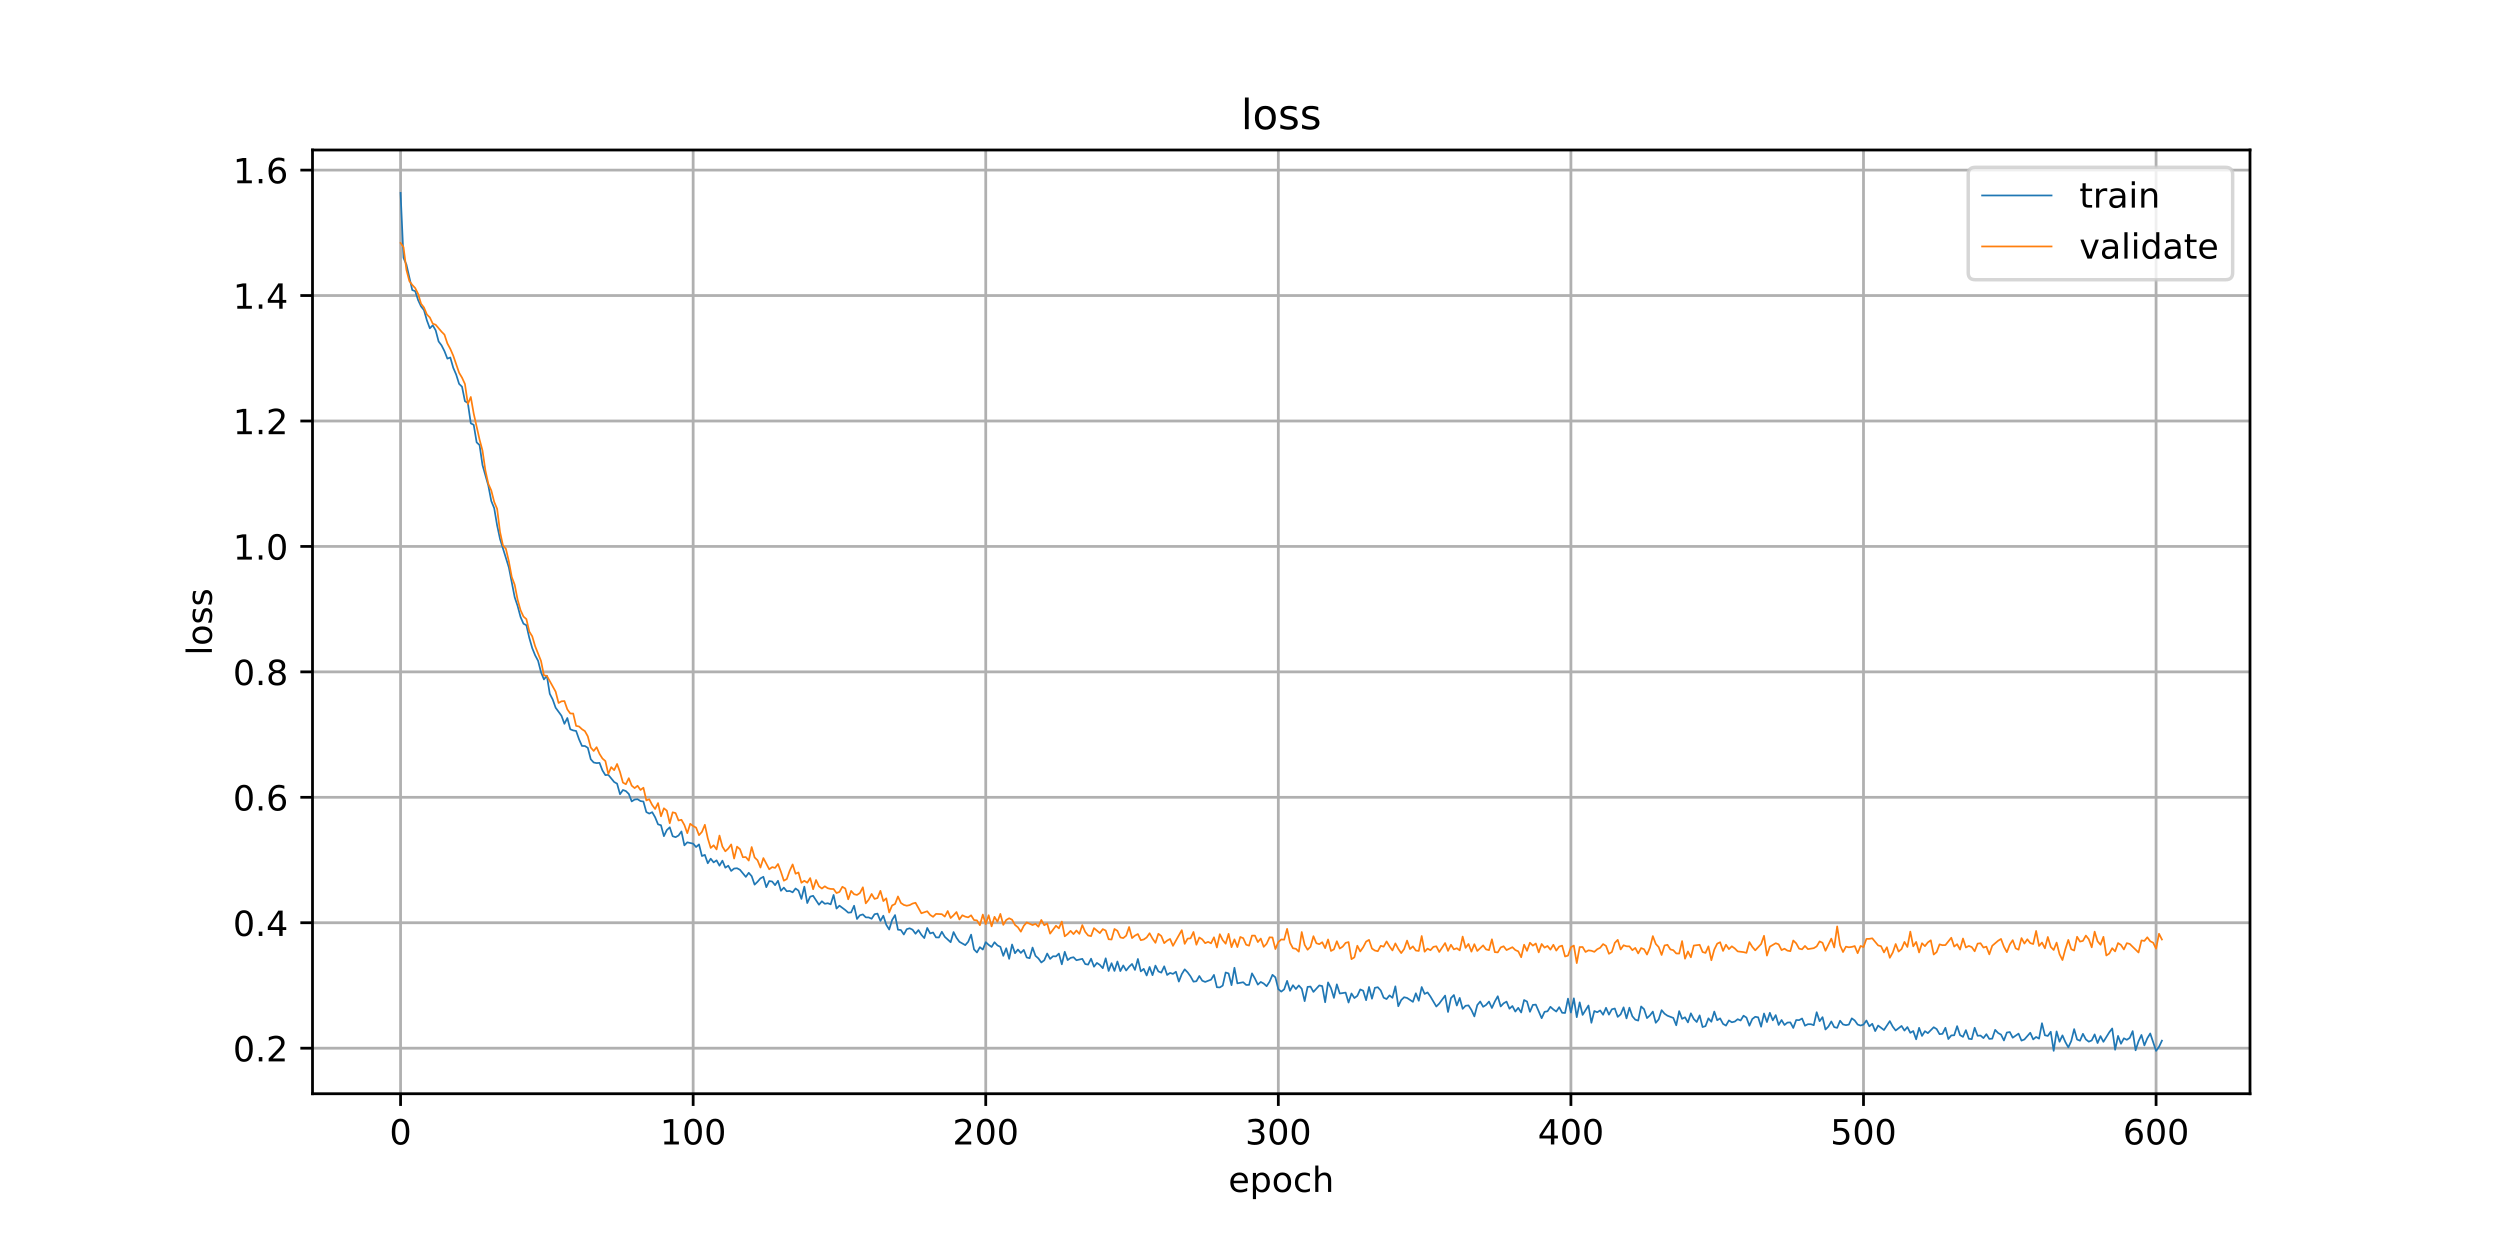<?xml version="1.0" encoding="utf-8" standalone="no"?>
<!DOCTYPE svg PUBLIC "-//W3C//DTD SVG 1.1//EN"
  "http://www.w3.org/Graphics/SVG/1.1/DTD/svg11.dtd">
<!-- Created with matplotlib (https://matplotlib.org/) -->
<svg height="360pt" version="1.1" viewBox="0 0 720 360" width="720pt" xmlns="http://www.w3.org/2000/svg" xmlns:xlink="http://www.w3.org/1999/xlink">
 <defs>
  <style type="text/css">
*{stroke-linecap:butt;stroke-linejoin:round;}
  </style>
 </defs>
 <g id="figure_1">
  <g id="patch_1">
   <path d="M 0 360 
L 720 360 
L 720 0 
L 0 0 
z
" style="fill:#ffffff;"/>
  </g>
  <g id="axes_1">
   <g id="patch_2">
    <path d="M 90 315 
L 648 315 
L 648 43.2 
L 90 43.2 
z
" style="fill:#ffffff;"/>
   </g>
   <g id="matplotlib.axis_1">
    <g id="xtick_1">
     <g id="line2d_1">
      <path clip-path="url(#peecae7bf94)" d="M 115.364 315 
L 115.364 43.2 
" style="fill:none;stroke:#b0b0b0;stroke-linecap:square;stroke-width:0.8;"/>
     </g>
     <g id="line2d_2">
      <defs>
       <path d="M 0 0 
L 0 3.5 
" id="m25049b42d6" style="stroke:#000000;stroke-width:0.8;"/>
      </defs>
      <g>
       <use style="stroke:#000000;stroke-width:0.8;" x="115.364" xlink:href="#m25049b42d6" y="315"/>
      </g>
     </g>
     <g id="text_1">
      <!-- 0 -->
      <defs>
       <path d="M 31.781 66.406 
Q 24.172 66.406 20.328 58.906 
Q 16.5 51.422 16.5 36.375 
Q 16.5 21.391 20.328 13.891 
Q 24.172 6.391 31.781 6.391 
Q 39.453 6.391 43.281 13.891 
Q 47.125 21.391 47.125 36.375 
Q 47.125 51.422 43.281 58.906 
Q 39.453 66.406 31.781 66.406 
z
M 31.781 74.219 
Q 44.047 74.219 50.516 64.516 
Q 56.984 54.828 56.984 36.375 
Q 56.984 17.969 50.516 8.266 
Q 44.047 -1.422 31.781 -1.422 
Q 19.531 -1.422 13.062 8.266 
Q 6.594 17.969 6.594 36.375 
Q 6.594 54.828 13.062 64.516 
Q 19.531 74.219 31.781 74.219 
z
" id="DejaVuSans-48"/>
      </defs>
      <g transform="translate(112.182 329.598)scale(0.1 -0.1)">
       <use xlink:href="#DejaVuSans-48"/>
      </g>
     </g>
    </g>
    <g id="xtick_2">
     <g id="line2d_3">
      <path clip-path="url(#peecae7bf94)" d="M 199.628 315 
L 199.628 43.2 
" style="fill:none;stroke:#b0b0b0;stroke-linecap:square;stroke-width:0.8;"/>
     </g>
     <g id="line2d_4">
      <g>
       <use style="stroke:#000000;stroke-width:0.8;" x="199.628" xlink:href="#m25049b42d6" y="315"/>
      </g>
     </g>
     <g id="text_2">
      <!-- 100 -->
      <defs>
       <path d="M 12.406 8.297 
L 28.516 8.297 
L 28.516 63.922 
L 10.984 60.406 
L 10.984 69.391 
L 28.422 72.906 
L 38.281 72.906 
L 38.281 8.297 
L 54.391 8.297 
L 54.391 0 
L 12.406 0 
z
" id="DejaVuSans-49"/>
      </defs>
      <g transform="translate(190.084 329.598)scale(0.1 -0.1)">
       <use xlink:href="#DejaVuSans-49"/>
       <use x="63.623" xlink:href="#DejaVuSans-48"/>
       <use x="127.246" xlink:href="#DejaVuSans-48"/>
      </g>
     </g>
    </g>
    <g id="xtick_3">
     <g id="line2d_5">
      <path clip-path="url(#peecae7bf94)" d="M 283.893 315 
L 283.893 43.2 
" style="fill:none;stroke:#b0b0b0;stroke-linecap:square;stroke-width:0.8;"/>
     </g>
     <g id="line2d_6">
      <g>
       <use style="stroke:#000000;stroke-width:0.8;" x="283.893" xlink:href="#m25049b42d6" y="315"/>
      </g>
     </g>
     <g id="text_3">
      <!-- 200 -->
      <defs>
       <path d="M 19.188 8.297 
L 53.609 8.297 
L 53.609 0 
L 7.328 0 
L 7.328 8.297 
Q 12.938 14.109 22.625 23.891 
Q 32.328 33.688 34.812 36.531 
Q 39.547 41.844 41.422 45.531 
Q 43.312 49.219 43.312 52.781 
Q 43.312 58.594 39.234 62.25 
Q 35.156 65.922 28.609 65.922 
Q 23.969 65.922 18.812 64.312 
Q 13.672 62.703 7.812 59.422 
L 7.812 69.391 
Q 13.766 71.781 18.938 73 
Q 24.125 74.219 28.422 74.219 
Q 39.75 74.219 46.484 68.547 
Q 53.219 62.891 53.219 53.422 
Q 53.219 48.922 51.531 44.891 
Q 49.859 40.875 45.406 35.406 
Q 44.188 33.984 37.641 27.219 
Q 31.109 20.453 19.188 8.297 
z
" id="DejaVuSans-50"/>
      </defs>
      <g transform="translate(274.349 329.598)scale(0.1 -0.1)">
       <use xlink:href="#DejaVuSans-50"/>
       <use x="63.623" xlink:href="#DejaVuSans-48"/>
       <use x="127.246" xlink:href="#DejaVuSans-48"/>
      </g>
     </g>
    </g>
    <g id="xtick_4">
     <g id="line2d_7">
      <path clip-path="url(#peecae7bf94)" d="M 368.157 315 
L 368.157 43.2 
" style="fill:none;stroke:#b0b0b0;stroke-linecap:square;stroke-width:0.8;"/>
     </g>
     <g id="line2d_8">
      <g>
       <use style="stroke:#000000;stroke-width:0.8;" x="368.157" xlink:href="#m25049b42d6" y="315"/>
      </g>
     </g>
     <g id="text_4">
      <!-- 300 -->
      <defs>
       <path d="M 40.578 39.312 
Q 47.656 37.797 51.625 33 
Q 55.609 28.219 55.609 21.188 
Q 55.609 10.406 48.188 4.484 
Q 40.766 -1.422 27.094 -1.422 
Q 22.516 -1.422 17.656 -0.516 
Q 12.797 0.391 7.625 2.203 
L 7.625 11.719 
Q 11.719 9.328 16.594 8.109 
Q 21.484 6.891 26.812 6.891 
Q 36.078 6.891 40.938 10.547 
Q 45.797 14.203 45.797 21.188 
Q 45.797 27.641 41.281 31.266 
Q 36.766 34.906 28.719 34.906 
L 20.219 34.906 
L 20.219 43.016 
L 29.109 43.016 
Q 36.375 43.016 40.234 45.922 
Q 44.094 48.828 44.094 54.297 
Q 44.094 59.906 40.109 62.906 
Q 36.141 65.922 28.719 65.922 
Q 24.656 65.922 20.016 65.031 
Q 15.375 64.156 9.812 62.312 
L 9.812 71.094 
Q 15.438 72.656 20.344 73.438 
Q 25.25 74.219 29.594 74.219 
Q 40.828 74.219 47.359 69.109 
Q 53.906 64.016 53.906 55.328 
Q 53.906 49.266 50.438 45.094 
Q 46.969 40.922 40.578 39.312 
z
" id="DejaVuSans-51"/>
      </defs>
      <g transform="translate(358.614 329.598)scale(0.1 -0.1)">
       <use xlink:href="#DejaVuSans-51"/>
       <use x="63.623" xlink:href="#DejaVuSans-48"/>
       <use x="127.246" xlink:href="#DejaVuSans-48"/>
      </g>
     </g>
    </g>
    <g id="xtick_5">
     <g id="line2d_9">
      <path clip-path="url(#peecae7bf94)" d="M 452.422 315 
L 452.422 43.2 
" style="fill:none;stroke:#b0b0b0;stroke-linecap:square;stroke-width:0.8;"/>
     </g>
     <g id="line2d_10">
      <g>
       <use style="stroke:#000000;stroke-width:0.8;" x="452.422" xlink:href="#m25049b42d6" y="315"/>
      </g>
     </g>
     <g id="text_5">
      <!-- 400 -->
      <defs>
       <path d="M 37.797 64.312 
L 12.891 25.391 
L 37.797 25.391 
z
M 35.203 72.906 
L 47.609 72.906 
L 47.609 25.391 
L 58.016 25.391 
L 58.016 17.188 
L 47.609 17.188 
L 47.609 0 
L 37.797 0 
L 37.797 17.188 
L 4.891 17.188 
L 4.891 26.703 
z
" id="DejaVuSans-52"/>
      </defs>
      <g transform="translate(442.878 329.598)scale(0.1 -0.1)">
       <use xlink:href="#DejaVuSans-52"/>
       <use x="63.623" xlink:href="#DejaVuSans-48"/>
       <use x="127.246" xlink:href="#DejaVuSans-48"/>
      </g>
     </g>
    </g>
    <g id="xtick_6">
     <g id="line2d_11">
      <path clip-path="url(#peecae7bf94)" d="M 536.687 315 
L 536.687 43.2 
" style="fill:none;stroke:#b0b0b0;stroke-linecap:square;stroke-width:0.8;"/>
     </g>
     <g id="line2d_12">
      <g>
       <use style="stroke:#000000;stroke-width:0.8;" x="536.687" xlink:href="#m25049b42d6" y="315"/>
      </g>
     </g>
     <g id="text_6">
      <!-- 500 -->
      <defs>
       <path d="M 10.797 72.906 
L 49.516 72.906 
L 49.516 64.594 
L 19.828 64.594 
L 19.828 46.734 
Q 21.969 47.469 24.109 47.828 
Q 26.266 48.188 28.422 48.188 
Q 40.625 48.188 47.75 41.5 
Q 54.891 34.812 54.891 23.391 
Q 54.891 11.625 47.562 5.094 
Q 40.234 -1.422 26.906 -1.422 
Q 22.312 -1.422 17.547 -0.641 
Q 12.797 0.141 7.719 1.703 
L 7.719 11.625 
Q 12.109 9.234 16.797 8.062 
Q 21.484 6.891 26.703 6.891 
Q 35.156 6.891 40.078 11.328 
Q 45.016 15.766 45.016 23.391 
Q 45.016 31 40.078 35.438 
Q 35.156 39.891 26.703 39.891 
Q 22.75 39.891 18.812 39.016 
Q 14.891 38.141 10.797 36.281 
z
" id="DejaVuSans-53"/>
      </defs>
      <g transform="translate(527.143 329.598)scale(0.1 -0.1)">
       <use xlink:href="#DejaVuSans-53"/>
       <use x="63.623" xlink:href="#DejaVuSans-48"/>
       <use x="127.246" xlink:href="#DejaVuSans-48"/>
      </g>
     </g>
    </g>
    <g id="xtick_7">
     <g id="line2d_13">
      <path clip-path="url(#peecae7bf94)" d="M 620.951 315 
L 620.951 43.2 
" style="fill:none;stroke:#b0b0b0;stroke-linecap:square;stroke-width:0.8;"/>
     </g>
     <g id="line2d_14">
      <g>
       <use style="stroke:#000000;stroke-width:0.8;" x="620.951" xlink:href="#m25049b42d6" y="315"/>
      </g>
     </g>
     <g id="text_7">
      <!-- 600 -->
      <defs>
       <path d="M 33.016 40.375 
Q 26.375 40.375 22.484 35.828 
Q 18.609 31.297 18.609 23.391 
Q 18.609 15.531 22.484 10.953 
Q 26.375 6.391 33.016 6.391 
Q 39.656 6.391 43.531 10.953 
Q 47.406 15.531 47.406 23.391 
Q 47.406 31.297 43.531 35.828 
Q 39.656 40.375 33.016 40.375 
z
M 52.594 71.297 
L 52.594 62.312 
Q 48.875 64.062 45.094 64.984 
Q 41.312 65.922 37.594 65.922 
Q 27.828 65.922 22.672 59.328 
Q 17.531 52.734 16.797 39.406 
Q 19.672 43.656 24.016 45.922 
Q 28.375 48.188 33.594 48.188 
Q 44.578 48.188 50.953 41.516 
Q 57.328 34.859 57.328 23.391 
Q 57.328 12.156 50.688 5.359 
Q 44.047 -1.422 33.016 -1.422 
Q 20.359 -1.422 13.672 8.266 
Q 6.984 17.969 6.984 36.375 
Q 6.984 53.656 15.188 63.938 
Q 23.391 74.219 37.203 74.219 
Q 40.922 74.219 44.703 73.484 
Q 48.484 72.75 52.594 71.297 
z
" id="DejaVuSans-54"/>
      </defs>
      <g transform="translate(611.407 329.598)scale(0.1 -0.1)">
       <use xlink:href="#DejaVuSans-54"/>
       <use x="63.623" xlink:href="#DejaVuSans-48"/>
       <use x="127.246" xlink:href="#DejaVuSans-48"/>
      </g>
     </g>
    </g>
    <g id="text_8">
     <!-- epoch -->
     <defs>
      <path d="M 56.203 29.594 
L 56.203 25.203 
L 14.891 25.203 
Q 15.484 15.922 20.484 11.062 
Q 25.484 6.203 34.422 6.203 
Q 39.594 6.203 44.453 7.469 
Q 49.312 8.734 54.109 11.281 
L 54.109 2.781 
Q 49.266 0.734 44.188 -0.344 
Q 39.109 -1.422 33.891 -1.422 
Q 20.797 -1.422 13.156 6.188 
Q 5.516 13.812 5.516 26.812 
Q 5.516 40.234 12.766 48.109 
Q 20.016 56 32.328 56 
Q 43.359 56 49.781 48.891 
Q 56.203 41.797 56.203 29.594 
z
M 47.219 32.234 
Q 47.125 39.594 43.094 43.984 
Q 39.062 48.391 32.422 48.391 
Q 24.906 48.391 20.391 44.141 
Q 15.875 39.891 15.188 32.172 
z
" id="DejaVuSans-101"/>
      <path d="M 18.109 8.203 
L 18.109 -20.797 
L 9.078 -20.797 
L 9.078 54.688 
L 18.109 54.688 
L 18.109 46.391 
Q 20.953 51.266 25.266 53.625 
Q 29.594 56 35.594 56 
Q 45.562 56 51.781 48.094 
Q 58.016 40.188 58.016 27.297 
Q 58.016 14.406 51.781 6.484 
Q 45.562 -1.422 35.594 -1.422 
Q 29.594 -1.422 25.266 0.953 
Q 20.953 3.328 18.109 8.203 
z
M 48.688 27.297 
Q 48.688 37.203 44.609 42.844 
Q 40.531 48.484 33.406 48.484 
Q 26.266 48.484 22.188 42.844 
Q 18.109 37.203 18.109 27.297 
Q 18.109 17.391 22.188 11.75 
Q 26.266 6.109 33.406 6.109 
Q 40.531 6.109 44.609 11.75 
Q 48.688 17.391 48.688 27.297 
z
" id="DejaVuSans-112"/>
      <path d="M 30.609 48.391 
Q 23.391 48.391 19.188 42.75 
Q 14.984 37.109 14.984 27.297 
Q 14.984 17.484 19.156 11.844 
Q 23.344 6.203 30.609 6.203 
Q 37.797 6.203 41.984 11.859 
Q 46.188 17.531 46.188 27.297 
Q 46.188 37.016 41.984 42.703 
Q 37.797 48.391 30.609 48.391 
z
M 30.609 56 
Q 42.328 56 49.016 48.375 
Q 55.719 40.766 55.719 27.297 
Q 55.719 13.875 49.016 6.219 
Q 42.328 -1.422 30.609 -1.422 
Q 18.844 -1.422 12.172 6.219 
Q 5.516 13.875 5.516 27.297 
Q 5.516 40.766 12.172 48.375 
Q 18.844 56 30.609 56 
z
" id="DejaVuSans-111"/>
      <path d="M 48.781 52.594 
L 48.781 44.188 
Q 44.969 46.297 41.141 47.344 
Q 37.312 48.391 33.406 48.391 
Q 24.656 48.391 19.812 42.844 
Q 14.984 37.312 14.984 27.297 
Q 14.984 17.281 19.812 11.734 
Q 24.656 6.203 33.406 6.203 
Q 37.312 6.203 41.141 7.25 
Q 44.969 8.297 48.781 10.406 
L 48.781 2.094 
Q 45.016 0.344 40.984 -0.531 
Q 36.969 -1.422 32.422 -1.422 
Q 20.062 -1.422 12.781 6.344 
Q 5.516 14.109 5.516 27.297 
Q 5.516 40.672 12.859 48.328 
Q 20.219 56 33.016 56 
Q 37.156 56 41.109 55.141 
Q 45.062 54.297 48.781 52.594 
z
" id="DejaVuSans-99"/>
      <path d="M 54.891 33.016 
L 54.891 0 
L 45.906 0 
L 45.906 32.719 
Q 45.906 40.484 42.875 44.328 
Q 39.844 48.188 33.797 48.188 
Q 26.516 48.188 22.312 43.547 
Q 18.109 38.922 18.109 30.906 
L 18.109 0 
L 9.078 0 
L 9.078 75.984 
L 18.109 75.984 
L 18.109 46.188 
Q 21.344 51.125 25.703 53.562 
Q 30.078 56 35.797 56 
Q 45.219 56 50.047 50.172 
Q 54.891 44.344 54.891 33.016 
z
" id="DejaVuSans-104"/>
     </defs>
     <g transform="translate(353.772 343.277)scale(0.1 -0.1)">
      <use xlink:href="#DejaVuSans-101"/>
      <use x="61.523" xlink:href="#DejaVuSans-112"/>
      <use x="125" xlink:href="#DejaVuSans-111"/>
      <use x="186.182" xlink:href="#DejaVuSans-99"/>
      <use x="241.162" xlink:href="#DejaVuSans-104"/>
     </g>
    </g>
   </g>
   <g id="matplotlib.axis_2">
    <g id="ytick_1">
     <g id="line2d_15">
      <path clip-path="url(#peecae7bf94)" d="M 90 301.878 
L 648 301.878 
" style="fill:none;stroke:#b0b0b0;stroke-linecap:square;stroke-width:0.8;"/>
     </g>
     <g id="line2d_16">
      <defs>
       <path d="M 0 0 
L -3.5 0 
" id="maab2428298" style="stroke:#000000;stroke-width:0.8;"/>
      </defs>
      <g>
       <use style="stroke:#000000;stroke-width:0.8;" x="90" xlink:href="#maab2428298" y="301.878"/>
      </g>
     </g>
     <g id="text_9">
      <!-- 0.2 -->
      <defs>
       <path d="M 10.688 12.406 
L 21 12.406 
L 21 0 
L 10.688 0 
z
" id="DejaVuSans-46"/>
      </defs>
      <g transform="translate(67.097 305.677)scale(0.1 -0.1)">
       <use xlink:href="#DejaVuSans-48"/>
       <use x="63.623" xlink:href="#DejaVuSans-46"/>
       <use x="95.41" xlink:href="#DejaVuSans-50"/>
      </g>
     </g>
    </g>
    <g id="ytick_2">
     <g id="line2d_17">
      <path clip-path="url(#peecae7bf94)" d="M 90 265.751 
L 648 265.751 
" style="fill:none;stroke:#b0b0b0;stroke-linecap:square;stroke-width:0.8;"/>
     </g>
     <g id="line2d_18">
      <g>
       <use style="stroke:#000000;stroke-width:0.8;" x="90" xlink:href="#maab2428298" y="265.751"/>
      </g>
     </g>
     <g id="text_10">
      <!-- 0.4 -->
      <g transform="translate(67.097 269.551)scale(0.1 -0.1)">
       <use xlink:href="#DejaVuSans-48"/>
       <use x="63.623" xlink:href="#DejaVuSans-46"/>
       <use x="95.41" xlink:href="#DejaVuSans-52"/>
      </g>
     </g>
    </g>
    <g id="ytick_3">
     <g id="line2d_19">
      <path clip-path="url(#peecae7bf94)" d="M 90 229.624 
L 648 229.624 
" style="fill:none;stroke:#b0b0b0;stroke-linecap:square;stroke-width:0.8;"/>
     </g>
     <g id="line2d_20">
      <g>
       <use style="stroke:#000000;stroke-width:0.8;" x="90" xlink:href="#maab2428298" y="229.624"/>
      </g>
     </g>
     <g id="text_11">
      <!-- 0.6 -->
      <g transform="translate(67.097 233.424)scale(0.1 -0.1)">
       <use xlink:href="#DejaVuSans-48"/>
       <use x="63.623" xlink:href="#DejaVuSans-46"/>
       <use x="95.41" xlink:href="#DejaVuSans-54"/>
      </g>
     </g>
    </g>
    <g id="ytick_4">
     <g id="line2d_21">
      <path clip-path="url(#peecae7bf94)" d="M 90 193.498 
L 648 193.498 
" style="fill:none;stroke:#b0b0b0;stroke-linecap:square;stroke-width:0.8;"/>
     </g>
     <g id="line2d_22">
      <g>
       <use style="stroke:#000000;stroke-width:0.8;" x="90" xlink:href="#maab2428298" y="193.498"/>
      </g>
     </g>
     <g id="text_12">
      <!-- 0.8 -->
      <defs>
       <path d="M 31.781 34.625 
Q 24.75 34.625 20.719 30.859 
Q 16.703 27.094 16.703 20.516 
Q 16.703 13.922 20.719 10.156 
Q 24.75 6.391 31.781 6.391 
Q 38.812 6.391 42.859 10.172 
Q 46.922 13.969 46.922 20.516 
Q 46.922 27.094 42.891 30.859 
Q 38.875 34.625 31.781 34.625 
z
M 21.922 38.812 
Q 15.578 40.375 12.031 44.719 
Q 8.5 49.078 8.5 55.328 
Q 8.5 64.062 14.719 69.141 
Q 20.953 74.219 31.781 74.219 
Q 42.672 74.219 48.875 69.141 
Q 55.078 64.062 55.078 55.328 
Q 55.078 49.078 51.531 44.719 
Q 48 40.375 41.703 38.812 
Q 48.828 37.156 52.797 32.312 
Q 56.781 27.484 56.781 20.516 
Q 56.781 9.906 50.312 4.234 
Q 43.844 -1.422 31.781 -1.422 
Q 19.734 -1.422 13.25 4.234 
Q 6.781 9.906 6.781 20.516 
Q 6.781 27.484 10.781 32.312 
Q 14.797 37.156 21.922 38.812 
z
M 18.312 54.391 
Q 18.312 48.734 21.844 45.562 
Q 25.391 42.391 31.781 42.391 
Q 38.141 42.391 41.719 45.562 
Q 45.312 48.734 45.312 54.391 
Q 45.312 60.062 41.719 63.234 
Q 38.141 66.406 31.781 66.406 
Q 25.391 66.406 21.844 63.234 
Q 18.312 60.062 18.312 54.391 
z
" id="DejaVuSans-56"/>
      </defs>
      <g transform="translate(67.097 197.297)scale(0.1 -0.1)">
       <use xlink:href="#DejaVuSans-48"/>
       <use x="63.623" xlink:href="#DejaVuSans-46"/>
       <use x="95.41" xlink:href="#DejaVuSans-56"/>
      </g>
     </g>
    </g>
    <g id="ytick_5">
     <g id="line2d_23">
      <path clip-path="url(#peecae7bf94)" d="M 90 157.371 
L 648 157.371 
" style="fill:none;stroke:#b0b0b0;stroke-linecap:square;stroke-width:0.8;"/>
     </g>
     <g id="line2d_24">
      <g>
       <use style="stroke:#000000;stroke-width:0.8;" x="90" xlink:href="#maab2428298" y="157.371"/>
      </g>
     </g>
     <g id="text_13">
      <!-- 1.0 -->
      <g transform="translate(67.097 161.17)scale(0.1 -0.1)">
       <use xlink:href="#DejaVuSans-49"/>
       <use x="63.623" xlink:href="#DejaVuSans-46"/>
       <use x="95.41" xlink:href="#DejaVuSans-48"/>
      </g>
     </g>
    </g>
    <g id="ytick_6">
     <g id="line2d_25">
      <path clip-path="url(#peecae7bf94)" d="M 90 121.244 
L 648 121.244 
" style="fill:none;stroke:#b0b0b0;stroke-linecap:square;stroke-width:0.8;"/>
     </g>
     <g id="line2d_26">
      <g>
       <use style="stroke:#000000;stroke-width:0.8;" x="90" xlink:href="#maab2428298" y="121.244"/>
      </g>
     </g>
     <g id="text_14">
      <!-- 1.2 -->
      <g transform="translate(67.097 125.043)scale(0.1 -0.1)">
       <use xlink:href="#DejaVuSans-49"/>
       <use x="63.623" xlink:href="#DejaVuSans-46"/>
       <use x="95.41" xlink:href="#DejaVuSans-50"/>
      </g>
     </g>
    </g>
    <g id="ytick_7">
     <g id="line2d_27">
      <path clip-path="url(#peecae7bf94)" d="M 90 85.117 
L 648 85.117 
" style="fill:none;stroke:#b0b0b0;stroke-linecap:square;stroke-width:0.8;"/>
     </g>
     <g id="line2d_28">
      <g>
       <use style="stroke:#000000;stroke-width:0.8;" x="90" xlink:href="#maab2428298" y="85.117"/>
      </g>
     </g>
     <g id="text_15">
      <!-- 1.4 -->
      <g transform="translate(67.097 88.916)scale(0.1 -0.1)">
       <use xlink:href="#DejaVuSans-49"/>
       <use x="63.623" xlink:href="#DejaVuSans-46"/>
       <use x="95.41" xlink:href="#DejaVuSans-52"/>
      </g>
     </g>
    </g>
    <g id="ytick_8">
     <g id="line2d_29">
      <path clip-path="url(#peecae7bf94)" d="M 90 48.99 
L 648 48.99 
" style="fill:none;stroke:#b0b0b0;stroke-linecap:square;stroke-width:0.8;"/>
     </g>
     <g id="line2d_30">
      <g>
       <use style="stroke:#000000;stroke-width:0.8;" x="90" xlink:href="#maab2428298" y="48.99"/>
      </g>
     </g>
     <g id="text_16">
      <!-- 1.6 -->
      <g transform="translate(67.097 52.79)scale(0.1 -0.1)">
       <use xlink:href="#DejaVuSans-49"/>
       <use x="63.623" xlink:href="#DejaVuSans-46"/>
       <use x="95.41" xlink:href="#DejaVuSans-54"/>
      </g>
     </g>
    </g>
    <g id="text_17">
     <!-- loss -->
     <defs>
      <path d="M 9.422 75.984 
L 18.406 75.984 
L 18.406 0 
L 9.422 0 
z
" id="DejaVuSans-108"/>
      <path d="M 44.281 53.078 
L 44.281 44.578 
Q 40.484 46.531 36.375 47.5 
Q 32.281 48.484 27.875 48.484 
Q 21.188 48.484 17.844 46.438 
Q 14.5 44.391 14.5 40.281 
Q 14.5 37.156 16.891 35.375 
Q 19.281 33.594 26.516 31.984 
L 29.594 31.297 
Q 39.156 29.25 43.188 25.516 
Q 47.219 21.781 47.219 15.094 
Q 47.219 7.469 41.188 3.016 
Q 35.156 -1.422 24.609 -1.422 
Q 20.219 -1.422 15.453 -0.562 
Q 10.688 0.297 5.422 2 
L 5.422 11.281 
Q 10.406 8.688 15.234 7.391 
Q 20.062 6.109 24.812 6.109 
Q 31.156 6.109 34.562 8.281 
Q 37.984 10.453 37.984 14.406 
Q 37.984 18.062 35.516 20.016 
Q 33.062 21.969 24.703 23.781 
L 21.578 24.516 
Q 13.234 26.266 9.516 29.906 
Q 5.812 33.547 5.812 39.891 
Q 5.812 47.609 11.281 51.797 
Q 16.75 56 26.812 56 
Q 31.781 56 36.172 55.266 
Q 40.578 54.547 44.281 53.078 
z
" id="DejaVuSans-115"/>
     </defs>
     <g transform="translate(61.017 188.758)rotate(-90)scale(0.1 -0.1)">
      <use xlink:href="#DejaVuSans-108"/>
      <use x="27.783" xlink:href="#DejaVuSans-111"/>
      <use x="88.965" xlink:href="#DejaVuSans-115"/>
      <use x="141.064" xlink:href="#DejaVuSans-115"/>
     </g>
    </g>
   </g>
   <g id="line2d_31">
    <path clip-path="url(#peecae7bf94)" d="M 115.364 55.555 
L 116.206 74.238 
L 117.049 76.223 
L 118.734 83.543 
L 119.577 83.842 
L 120.42 86.44 
L 121.262 88.243 
L 122.105 89.31 
L 122.947 92.274 
L 123.79 94.553 
L 124.633 93.687 
L 125.475 95.143 
L 126.318 98.343 
L 127.161 99.461 
L 128.003 101.125 
L 128.846 103.284 
L 129.689 102.962 
L 130.531 105.916 
L 131.374 107.868 
L 132.217 110.546 
L 133.059 111.378 
L 133.902 115.541 
L 134.744 116.056 
L 135.587 121.921 
L 136.43 122.35 
L 137.272 127.395 
L 138.115 128.196 
L 138.958 133.938 
L 140.643 139.869 
L 141.486 144.287 
L 142.328 146.344 
L 143.171 151.319 
L 144.014 155.259 
L 146.542 163.399 
L 148.227 171.989 
L 149.069 174.507 
L 149.912 177.677 
L 150.755 179.624 
L 151.597 180.064 
L 152.44 183.715 
L 153.283 186.665 
L 154.125 188.74 
L 154.968 190.319 
L 155.811 193.611 
L 156.653 195.677 
L 157.496 194.616 
L 158.339 199.82 
L 159.181 201.454 
L 160.024 203.83 
L 161.709 206.144 
L 162.552 208.455 
L 163.394 206.79 
L 164.237 210.026 
L 165.08 210.362 
L 165.922 210.518 
L 166.765 212.923 
L 167.608 214.834 
L 168.45 214.845 
L 169.293 215.378 
L 170.136 218.663 
L 170.978 219.593 
L 171.821 219.773 
L 172.664 219.706 
L 173.506 221.887 
L 174.349 223.238 
L 175.191 223.149 
L 176.877 225.21 
L 177.719 225.691 
L 178.562 228.737 
L 179.405 227.518 
L 180.247 227.829 
L 181.09 228.652 
L 181.933 230.803 
L 182.775 230.268 
L 183.618 230.167 
L 184.461 230.707 
L 185.303 230.841 
L 186.146 233.875 
L 186.989 234.316 
L 187.831 233.909 
L 188.674 235.361 
L 189.516 237.416 
L 190.359 237.667 
L 191.202 240.811 
L 192.044 239.064 
L 192.887 238.263 
L 193.73 240.828 
L 194.572 241.107 
L 195.415 240.627 
L 196.258 239.464 
L 197.1 243.457 
L 197.943 242.592 
L 199.628 242.974 
L 200.471 243.943 
L 201.314 243.189 
L 202.156 246.536 
L 202.999 246.205 
L 203.841 248.617 
L 204.684 247.306 
L 205.527 248.367 
L 206.369 247.78 
L 207.212 249.308 
L 208.055 247.873 
L 208.897 249.894 
L 209.74 249.327 
L 210.583 250.826 
L 211.425 250.138 
L 212.268 250.053 
L 213.111 250.502 
L 214.796 252.54 
L 215.638 251.366 
L 216.481 252.342 
L 217.324 254.772 
L 218.166 253.953 
L 219.009 252.969 
L 219.852 252.52 
L 220.694 255.506 
L 221.537 253.74 
L 222.38 253.875 
L 223.222 254.923 
L 224.065 253.659 
L 224.908 256.541 
L 225.75 255.644 
L 226.593 256.679 
L 227.436 256.591 
L 228.278 256.991 
L 229.121 255.885 
L 229.963 256.506 
L 230.806 258.88 
L 231.649 255.363 
L 232.491 260.078 
L 233.334 258.232 
L 234.177 257.991 
L 235.862 260.555 
L 236.705 259.562 
L 237.547 260.292 
L 238.39 260.125 
L 239.233 260.444 
L 240.075 257.745 
L 240.918 261.663 
L 241.76 260.832 
L 243.446 262.09 
L 244.288 262.851 
L 245.131 262.766 
L 245.974 260.851 
L 246.816 264.659 
L 247.659 263.599 
L 248.502 263.35 
L 249.344 264.196 
L 250.187 264.221 
L 251.03 264.6 
L 251.872 263.299 
L 252.715 263.121 
L 253.558 265.227 
L 254.4 263.73 
L 255.243 266.33 
L 256.085 267.703 
L 256.928 264.965 
L 257.771 263.546 
L 258.613 267.751 
L 259.456 267.85 
L 260.299 269.129 
L 261.141 267.604 
L 261.984 267.345 
L 262.827 267.762 
L 263.669 268.916 
L 264.512 267.868 
L 265.355 269.208 
L 266.197 270.161 
L 267.04 267.257 
L 267.883 268.832 
L 268.725 268.558 
L 269.568 269.97 
L 270.41 269.99 
L 271.253 268.349 
L 272.096 269.803 
L 273.781 271.357 
L 274.624 268.436 
L 275.466 270.083 
L 276.309 271.237 
L 277.994 272.196 
L 278.837 271.225 
L 279.68 269.181 
L 280.522 273.423 
L 281.365 274.304 
L 282.207 272.787 
L 283.05 273.463 
L 283.893 271.349 
L 284.735 272.117 
L 285.578 272.72 
L 286.421 271.366 
L 287.263 272.276 
L 288.106 272.688 
L 288.949 275.28 
L 289.791 273.102 
L 290.634 276.143 
L 291.477 272.023 
L 292.319 274.533 
L 293.162 273.47 
L 294.005 274.443 
L 294.847 273.576 
L 295.69 275.753 
L 296.532 275.958 
L 297.375 272.899 
L 298.218 275.277 
L 299.06 276.024 
L 299.903 277.19 
L 300.746 276.551 
L 301.588 274.619 
L 302.431 276.16 
L 303.274 275.394 
L 304.116 275.443 
L 304.959 274.634 
L 305.802 277.72 
L 306.644 274.122 
L 307.487 276.502 
L 308.33 275.871 
L 309.172 275.68 
L 310.015 276.546 
L 311.7 276.146 
L 312.543 277.654 
L 313.385 277.802 
L 314.228 276.101 
L 315.071 278.403 
L 315.913 277.326 
L 316.756 277.887 
L 317.599 278.84 
L 318.441 276.001 
L 319.284 279.633 
L 320.127 277.397 
L 320.969 279.621 
L 321.812 276.913 
L 322.654 279.678 
L 323.497 278.054 
L 324.34 279.502 
L 325.182 278.424 
L 326.025 277.622 
L 326.868 279.328 
L 327.71 276.186 
L 328.553 279.754 
L 329.396 279.029 
L 330.238 280.93 
L 331.081 278.486 
L 331.924 280.852 
L 332.766 278.094 
L 333.609 279.76 
L 334.452 280.115 
L 335.294 278.302 
L 336.137 280.784 
L 336.979 280.199 
L 337.822 280.486 
L 338.665 279.866 
L 339.507 282.693 
L 340.35 280.55 
L 341.193 279.174 
L 342.035 280.04 
L 342.878 281.2 
L 343.721 282.716 
L 344.563 282.595 
L 345.406 281.091 
L 346.249 282.444 
L 347.091 282.795 
L 348.777 282.139 
L 349.619 280.769 
L 350.462 284.323 
L 351.304 284.381 
L 352.147 283.85 
L 352.99 280.075 
L 353.832 280.351 
L 354.675 283.718 
L 355.518 278.726 
L 356.36 283.21 
L 358.046 282.881 
L 358.888 283.663 
L 359.731 283.645 
L 360.574 280.33 
L 361.416 281.808 
L 362.259 283.568 
L 363.101 282.802 
L 363.944 283.255 
L 364.787 284.027 
L 365.629 282.735 
L 366.472 280.754 
L 367.315 281.482 
L 368.157 284.873 
L 369 285.59 
L 369.843 284.92 
L 370.685 282.493 
L 371.528 285.343 
L 372.371 283.744 
L 373.213 284.839 
L 374.056 283.814 
L 374.899 284.758 
L 375.741 288.323 
L 376.584 284.229 
L 377.426 284.132 
L 378.269 285.666 
L 379.954 283.806 
L 380.797 283.994 
L 381.64 288.638 
L 382.482 282.938 
L 383.325 284.586 
L 384.168 287.383 
L 385.01 283.498 
L 385.853 286.129 
L 387.538 285.872 
L 388.381 288.729 
L 389.223 286.119 
L 390.066 287.434 
L 390.909 286.805 
L 391.751 284.957 
L 392.594 285.326 
L 393.437 288.053 
L 394.279 284.252 
L 395.122 287.619 
L 395.965 284.493 
L 396.807 284.319 
L 397.65 285.258 
L 398.493 287.327 
L 399.335 287.726 
L 400.178 286.672 
L 401.021 287.364 
L 401.863 284.07 
L 402.706 289.792 
L 403.548 288.018 
L 404.391 287.201 
L 405.234 287.411 
L 406.919 288.532 
L 407.762 286.068 
L 408.604 288.207 
L 409.447 284.272 
L 410.29 286.252 
L 411.132 285.817 
L 411.975 287.012 
L 413.66 289.873 
L 414.503 289.024 
L 416.188 286.733 
L 417.031 291.439 
L 417.873 287.459 
L 418.716 286.568 
L 419.559 289.588 
L 420.401 287.404 
L 421.244 290.547 
L 422.087 289.657 
L 422.929 289.553 
L 423.772 290.88 
L 424.615 292.724 
L 425.457 289.461 
L 426.3 288.432 
L 427.143 289.954 
L 427.985 289.427 
L 428.828 288.457 
L 429.67 290.302 
L 430.513 288.425 
L 431.356 286.922 
L 432.198 289.853 
L 433.041 288.958 
L 433.884 288.47 
L 434.726 290.504 
L 435.569 289.738 
L 436.412 291.323 
L 437.254 290.256 
L 438.097 291.587 
L 438.94 288.01 
L 439.782 288.454 
L 440.625 291.391 
L 441.468 289.412 
L 442.31 289.325 
L 443.995 293.24 
L 444.838 291.4 
L 445.681 291.252 
L 446.523 289.961 
L 447.366 290.724 
L 448.209 291.318 
L 449.051 290.065 
L 449.894 291.676 
L 450.737 291.734 
L 451.579 287.612 
L 452.422 291.6 
L 453.265 287.529 
L 454.107 292.941 
L 454.95 288.685 
L 455.793 292.288 
L 457.478 289.586 
L 458.32 294.554 
L 459.163 291.172 
L 460.006 291.524 
L 460.848 291.01 
L 461.691 292.245 
L 462.534 290.246 
L 463.376 292.217 
L 464.219 290.68 
L 465.062 290.445 
L 465.904 292.858 
L 466.747 292.131 
L 467.59 290.12 
L 468.432 293.293 
L 469.275 290.209 
L 470.117 292.674 
L 470.96 293.667 
L 471.803 293.931 
L 472.645 289.866 
L 473.488 290.644 
L 474.331 293.208 
L 475.173 292.447 
L 476.016 291.34 
L 476.859 294.561 
L 477.701 293.582 
L 478.544 290.924 
L 479.387 291.944 
L 480.229 292.524 
L 481.915 293.164 
L 482.757 295.276 
L 483.6 291.214 
L 484.442 293.428 
L 485.285 292.979 
L 486.128 294.449 
L 486.97 291.842 
L 487.813 293.476 
L 488.656 294.333 
L 489.498 292.434 
L 490.341 295.778 
L 491.184 295.529 
L 492.026 293.282 
L 492.869 294.263 
L 493.712 291.332 
L 494.554 293.826 
L 495.397 293.295 
L 496.24 294.88 
L 497.082 295.37 
L 497.925 293.877 
L 498.767 294.417 
L 499.61 294.211 
L 500.453 293.53 
L 501.295 293.901 
L 502.138 292.518 
L 502.981 293.067 
L 503.823 295.4 
L 504.666 293.474 
L 505.509 292.833 
L 506.351 292.987 
L 507.194 295.685 
L 508.037 291.896 
L 508.879 294.35 
L 509.722 291.689 
L 510.564 293.855 
L 511.407 292.361 
L 512.25 295.185 
L 513.092 293.765 
L 513.935 295.189 
L 514.778 294.499 
L 515.62 294.45 
L 516.463 296.047 
L 517.306 293.768 
L 518.148 293.802 
L 518.991 293.327 
L 519.834 295.4 
L 520.676 294.969 
L 521.519 294.962 
L 522.362 295.251 
L 523.204 291.519 
L 524.047 294.095 
L 524.889 292.939 
L 525.732 296.495 
L 526.575 295.653 
L 527.417 294.181 
L 528.26 295.814 
L 529.103 296.02 
L 529.945 293.972 
L 530.788 295.041 
L 531.631 295.24 
L 532.473 295.077 
L 533.316 293.288 
L 534.159 293.893 
L 535.001 295.067 
L 535.844 295.356 
L 536.687 295.079 
L 537.529 293.915 
L 538.372 295.573 
L 539.214 294.856 
L 540.057 296.949 
L 540.9 295.364 
L 542.585 296.64 
L 544.27 294.081 
L 545.113 295.671 
L 545.956 296.776 
L 547.641 295.475 
L 548.484 296.805 
L 549.326 295.8 
L 550.169 297.451 
L 551.011 296.934 
L 551.854 299.321 
L 552.697 296.014 
L 553.539 298.342 
L 554.382 296.975 
L 555.225 297.548 
L 556.91 295.844 
L 557.753 296.365 
L 558.595 297.844 
L 559.438 297.734 
L 560.281 296.008 
L 561.123 299.241 
L 561.966 298.197 
L 562.809 298.158 
L 563.651 295.533 
L 564.494 298.118 
L 565.336 298.609 
L 566.179 296.683 
L 567.022 299.162 
L 567.864 299.275 
L 568.707 296.007 
L 569.55 298.298 
L 570.392 298.234 
L 571.235 298.963 
L 572.078 297.848 
L 572.92 299.207 
L 573.763 299.129 
L 574.606 296.602 
L 575.448 297.497 
L 576.291 297.966 
L 577.133 299.645 
L 577.976 297.374 
L 578.819 297.226 
L 579.661 298.861 
L 581.347 297.694 
L 582.189 299.696 
L 583.032 299.357 
L 584.717 297.436 
L 585.56 299.348 
L 586.403 298.641 
L 587.245 299.125 
L 588.088 294.693 
L 588.931 298.161 
L 589.773 298.345 
L 590.616 297.147 
L 591.458 302.632 
L 592.301 297.051 
L 593.144 300.018 
L 593.986 298.189 
L 594.829 300.117 
L 595.672 301.644 
L 596.514 299.822 
L 597.357 296.392 
L 598.2 299.372 
L 599.042 299.72 
L 599.885 297.739 
L 600.728 299.347 
L 601.57 300.002 
L 602.413 299.645 
L 603.256 297.911 
L 604.098 300.393 
L 604.941 298.398 
L 605.783 300.042 
L 607.469 297.306 
L 608.311 296.202 
L 609.154 302.316 
L 609.997 298.345 
L 610.839 300.598 
L 611.682 299.034 
L 612.525 299.463 
L 613.367 298.902 
L 614.21 296.965 
L 615.053 302.475 
L 615.895 299.878 
L 616.738 298.072 
L 617.58 301.073 
L 618.423 299.038 
L 619.266 297.639 
L 620.951 302.645 
L 621.794 301.486 
L 622.636 299.706 
L 622.636 299.706 
" style="fill:none;stroke:#1f77b4;stroke-linecap:square;stroke-width:0.5;"/>
   </g>
   <g id="line2d_32">
    <path clip-path="url(#peecae7bf94)" d="M 115.364 69.974 
L 116.206 71.163 
L 117.049 77.729 
L 117.892 80.943 
L 118.734 82.052 
L 119.577 82.969 
L 120.42 84.647 
L 121.262 87.467 
L 122.105 88.567 
L 122.947 90.573 
L 123.79 91.427 
L 124.633 93.214 
L 125.475 93.528 
L 127.161 95.531 
L 128.003 96.373 
L 128.846 98.919 
L 129.689 100.477 
L 130.531 102.426 
L 132.217 107.344 
L 133.059 108.759 
L 133.902 110.595 
L 134.744 116.362 
L 135.587 114.336 
L 136.43 119.125 
L 138.115 126.611 
L 138.958 129.769 
L 139.8 135.535 
L 140.643 139.363 
L 141.486 141.236 
L 142.328 144.549 
L 143.171 146.544 
L 144.014 153.222 
L 144.856 157.112 
L 145.699 158.055 
L 146.542 161.644 
L 147.384 166.172 
L 148.227 168.406 
L 149.069 172.709 
L 149.912 175.71 
L 150.755 177.562 
L 151.597 178.3 
L 152.44 181.89 
L 153.283 183.262 
L 154.125 186.118 
L 155.811 190.362 
L 156.653 194.511 
L 157.496 194.645 
L 160.024 199.206 
L 160.867 202.454 
L 161.709 201.976 
L 162.552 201.904 
L 163.394 204.3 
L 164.237 205.487 
L 165.08 205.491 
L 165.922 209.057 
L 166.765 209.227 
L 167.608 210.012 
L 168.45 210.563 
L 169.293 212.08 
L 170.136 215.28 
L 170.978 216.266 
L 171.821 215.195 
L 172.664 217.127 
L 173.506 218.459 
L 174.349 219.179 
L 175.191 222.899 
L 176.034 220.941 
L 176.877 221.799 
L 177.719 220.029 
L 178.562 222.343 
L 179.405 225.385 
L 180.247 225.861 
L 181.09 224.123 
L 181.933 226.265 
L 182.775 226.969 
L 183.618 226.307 
L 184.461 227.51 
L 185.303 226.867 
L 186.146 230.514 
L 186.989 230.182 
L 187.831 231.841 
L 188.674 232.99 
L 189.516 231.289 
L 190.359 235.085 
L 191.202 232.791 
L 192.044 233.47 
L 192.887 237.086 
L 193.73 233.945 
L 194.572 234.165 
L 195.415 236.294 
L 196.258 236.096 
L 197.1 237.598 
L 197.943 239.951 
L 198.786 237.245 
L 199.628 237.901 
L 200.471 238.348 
L 201.314 240.524 
L 202.156 239.582 
L 202.999 237.54 
L 203.841 241.421 
L 204.684 244.205 
L 205.527 243.454 
L 206.369 244.63 
L 207.212 240.648 
L 208.055 243.805 
L 208.897 245.176 
L 209.74 244.38 
L 210.583 243.198 
L 211.425 247.252 
L 212.268 243.84 
L 213.111 244.558 
L 213.953 246.881 
L 214.796 246.836 
L 215.638 247.846 
L 216.481 243.956 
L 217.324 246.94 
L 218.166 247.751 
L 219.009 249.854 
L 219.852 247.13 
L 221.537 250.351 
L 222.38 249.725 
L 223.222 249.954 
L 224.065 248.833 
L 224.908 251.072 
L 225.75 253.634 
L 226.593 253.164 
L 227.436 250.786 
L 228.278 248.952 
L 229.121 251.633 
L 229.963 251.267 
L 230.806 254.227 
L 231.649 253.664 
L 232.491 254.217 
L 233.334 252.89 
L 234.177 256.101 
L 235.019 253.444 
L 235.862 255.262 
L 236.705 255.902 
L 237.547 255.257 
L 238.39 255.815 
L 239.233 256.016 
L 240.075 256.037 
L 240.918 257.199 
L 241.76 256.876 
L 242.603 255.398 
L 243.446 255.894 
L 244.288 258.992 
L 245.131 256.578 
L 245.974 257.538 
L 246.816 257.743 
L 247.659 257.176 
L 248.502 255.547 
L 249.344 260.165 
L 250.187 259.104 
L 251.03 257.465 
L 251.872 258.882 
L 252.715 258.636 
L 253.558 256.559 
L 254.4 259.511 
L 255.243 258.72 
L 256.085 262.787 
L 256.928 260.767 
L 257.771 260.361 
L 258.613 258.185 
L 259.456 260.043 
L 260.299 260.613 
L 261.141 260.85 
L 261.984 260.673 
L 262.827 260.222 
L 263.669 259.996 
L 265.355 263.022 
L 267.04 262.443 
L 267.883 263.494 
L 268.725 264.04 
L 269.568 263.199 
L 271.253 263.286 
L 272.096 263.971 
L 272.938 262.376 
L 273.781 264.387 
L 274.624 263.603 
L 275.466 262.667 
L 276.309 264.798 
L 277.152 263.598 
L 277.994 263.996 
L 278.837 264.199 
L 279.68 263.614 
L 280.522 264.977 
L 281.365 265.069 
L 282.207 266.442 
L 283.05 263.397 
L 283.893 266.144 
L 284.735 263.589 
L 285.578 266.786 
L 286.421 264.049 
L 287.263 265.469 
L 288.106 263.207 
L 288.949 266.357 
L 289.791 264.948 
L 290.634 264.462 
L 291.477 264.876 
L 292.319 266.377 
L 293.162 267.068 
L 294.005 268.322 
L 294.847 266.634 
L 295.69 265.652 
L 297.375 266.413 
L 298.218 266.065 
L 299.06 266.888 
L 299.903 264.948 
L 300.746 266.467 
L 301.588 265.957 
L 302.431 268.886 
L 304.116 266.622 
L 304.959 267.36 
L 305.802 265.417 
L 306.644 269.659 
L 307.487 269.007 
L 308.33 268.091 
L 309.172 269.015 
L 310.015 267.991 
L 310.857 268.949 
L 311.7 266.425 
L 312.543 268.386 
L 313.385 269.419 
L 314.228 269.598 
L 315.071 267.3 
L 316.756 268.733 
L 317.599 267.585 
L 318.441 268.002 
L 319.284 270.498 
L 320.127 270.582 
L 320.969 267.552 
L 321.812 268.083 
L 322.654 269.973 
L 323.497 270.168 
L 324.34 269.465 
L 325.182 266.984 
L 326.025 270.165 
L 326.868 269.458 
L 327.71 269 
L 328.553 270.77 
L 329.396 270.569 
L 330.238 269.99 
L 331.081 268.775 
L 331.924 270.319 
L 332.766 271.529 
L 333.609 268.932 
L 334.452 269.579 
L 335.294 271.622 
L 336.137 270.893 
L 336.979 270.421 
L 337.822 272.401 
L 339.507 269.384 
L 340.35 267.897 
L 341.193 271.829 
L 342.035 270.328 
L 342.878 270.229 
L 343.721 268.411 
L 344.563 272.077 
L 345.406 269.995 
L 346.249 270.545 
L 347.091 271.631 
L 347.934 271.253 
L 348.777 271.676 
L 349.619 269.944 
L 350.462 272.87 
L 351.304 269.049 
L 352.147 270.754 
L 352.99 271.789 
L 353.832 268.949 
L 354.675 272.783 
L 355.518 270.538 
L 356.36 272.758 
L 357.203 269.852 
L 358.046 270.199 
L 358.888 272.078 
L 359.731 272.351 
L 360.574 269.454 
L 361.416 269.458 
L 362.259 271.313 
L 363.101 270.311 
L 363.944 272.688 
L 364.787 271.807 
L 365.629 269.949 
L 366.472 269.996 
L 367.315 273.326 
L 368.157 271.33 
L 369 270.56 
L 369.843 270.633 
L 370.685 267.517 
L 371.528 271.512 
L 372.371 273.099 
L 373.213 273.253 
L 374.056 274.07 
L 374.899 268.432 
L 375.741 272.117 
L 376.584 273.522 
L 377.426 272.659 
L 378.269 269.629 
L 379.112 271.651 
L 379.954 271.921 
L 380.797 271.365 
L 381.64 273.061 
L 382.482 270.568 
L 383.325 273.875 
L 384.168 273.405 
L 385.01 271.074 
L 385.853 273.178 
L 386.696 272.628 
L 387.538 271.549 
L 388.381 271.319 
L 389.223 276.23 
L 390.066 275.711 
L 390.909 272.368 
L 391.751 274.02 
L 392.594 272.81 
L 393.437 271.176 
L 394.279 270.687 
L 395.122 273.176 
L 395.965 273.751 
L 396.807 273.956 
L 397.65 272.395 
L 398.493 272.641 
L 399.335 271.128 
L 400.178 272.56 
L 401.021 273.721 
L 401.863 271.698 
L 402.706 273.276 
L 403.548 274.486 
L 404.391 273.312 
L 405.234 270.891 
L 406.076 273.317 
L 406.919 272.562 
L 407.762 273.754 
L 408.604 273.865 
L 409.447 269.581 
L 410.29 274.091 
L 411.132 273.207 
L 411.975 273.659 
L 412.818 272.699 
L 413.66 272.531 
L 414.503 274.167 
L 416.188 271.604 
L 417.031 273.846 
L 417.873 272.091 
L 418.716 273.422 
L 419.559 273.094 
L 420.401 273.699 
L 421.244 269.742 
L 422.087 272.987 
L 422.929 271.857 
L 423.772 274.075 
L 424.615 271.929 
L 425.457 273.868 
L 427.143 272.277 
L 427.985 273.424 
L 428.828 273.639 
L 429.67 270.527 
L 430.513 274.212 
L 431.356 274.289 
L 432.198 272.871 
L 433.041 272.525 
L 433.884 273.621 
L 435.569 272.793 
L 436.412 273.611 
L 437.254 273.981 
L 438.097 275.685 
L 438.94 272.076 
L 439.782 273.834 
L 440.625 271.506 
L 441.468 272.349 
L 442.31 271.726 
L 443.153 274.28 
L 443.995 271.872 
L 444.838 272.919 
L 445.681 272.437 
L 446.523 273.491 
L 447.366 272.093 
L 448.209 273.766 
L 449.051 272.625 
L 449.894 272.343 
L 450.737 275.464 
L 451.579 275.215 
L 452.422 272.783 
L 453.265 272.33 
L 454.107 277.366 
L 454.95 272.748 
L 455.793 272.744 
L 456.635 274.166 
L 457.478 273.702 
L 458.32 273.818 
L 459.163 274.129 
L 460.006 273.381 
L 460.848 272.953 
L 461.691 271.897 
L 462.534 272.423 
L 463.376 274.697 
L 464.219 274.17 
L 465.062 271.555 
L 465.904 270.675 
L 466.747 273.44 
L 467.59 272.233 
L 468.432 272.532 
L 469.275 272.544 
L 470.117 273.655 
L 470.96 273.007 
L 471.803 274.584 
L 472.645 273.044 
L 473.488 273.385 
L 474.331 274.905 
L 475.173 272.944 
L 476.016 269.598 
L 476.859 271.839 
L 477.701 272.764 
L 478.544 275.029 
L 479.387 272.302 
L 480.229 272.104 
L 481.072 273.435 
L 481.915 273.654 
L 482.757 274.597 
L 483.6 274.625 
L 484.442 271.041 
L 485.285 276.099 
L 486.128 274.012 
L 486.97 275.692 
L 487.813 272.324 
L 489.498 272.103 
L 490.341 274.177 
L 491.184 274.44 
L 492.026 272.555 
L 492.869 276.55 
L 493.712 273.481 
L 494.554 271.771 
L 495.397 271.366 
L 496.24 273.862 
L 497.082 272.082 
L 497.925 273.342 
L 498.767 272.535 
L 499.61 273.143 
L 500.453 273.997 
L 502.138 274.212 
L 502.981 274.42 
L 503.823 271.321 
L 504.666 272.699 
L 505.509 273.691 
L 507.194 271.892 
L 508.037 269.509 
L 508.879 275.2 
L 509.722 272.639 
L 511.407 271.646 
L 512.25 271.966 
L 513.092 273.627 
L 513.935 273.227 
L 514.778 273.782 
L 515.62 273.932 
L 516.463 270.862 
L 517.306 271.681 
L 518.148 273.206 
L 518.991 273.405 
L 519.834 272.435 
L 520.676 273.346 
L 522.362 273.07 
L 523.204 272.561 
L 524.047 271.127 
L 524.889 271.521 
L 525.732 273.818 
L 527.417 270.329 
L 528.26 272.853 
L 529.103 266.814 
L 529.945 272.253 
L 530.788 274.182 
L 531.631 272.64 
L 532.473 272.822 
L 533.316 272.712 
L 534.159 272.463 
L 535.001 274.519 
L 535.844 272.444 
L 536.687 272.753 
L 537.529 270.409 
L 538.372 270.385 
L 539.214 270.232 
L 540.9 272.275 
L 541.742 272.51 
L 542.585 274.292 
L 543.428 272.806 
L 544.27 275.835 
L 545.113 274.342 
L 545.956 271.877 
L 546.798 274.052 
L 547.641 273.327 
L 548.484 271.272 
L 549.326 272.718 
L 550.169 268.309 
L 551.011 272.541 
L 551.854 271.275 
L 552.697 274.301 
L 553.539 271.65 
L 554.382 272.489 
L 555.225 271.41 
L 556.067 270.812 
L 556.91 274.899 
L 557.753 274.195 
L 558.595 271.977 
L 559.438 272.215 
L 560.281 272.185 
L 561.966 270.071 
L 562.809 272.608 
L 563.651 271.926 
L 564.494 273.465 
L 565.336 270.298 
L 566.179 272.873 
L 567.022 272.427 
L 567.864 272.758 
L 568.707 273.964 
L 569.55 271.767 
L 570.392 271.653 
L 571.235 272.904 
L 572.078 272.633 
L 572.92 274.859 
L 573.763 272.384 
L 575.448 270.939 
L 576.291 270.414 
L 577.133 272.681 
L 577.976 274.223 
L 578.819 272.034 
L 579.661 270.769 
L 580.504 273.109 
L 581.347 273.513 
L 582.189 270.182 
L 583.032 271.738 
L 583.875 270.514 
L 584.717 271.613 
L 585.56 271.876 
L 586.403 268.119 
L 587.245 272.44 
L 588.088 271.452 
L 588.931 273.11 
L 589.773 269.855 
L 590.616 272.7 
L 591.458 273.586 
L 592.301 271.47 
L 593.144 274.801 
L 593.986 276.492 
L 594.829 273.32 
L 595.672 270.696 
L 596.514 273.368 
L 597.357 273.744 
L 598.2 269.784 
L 599.042 271.186 
L 599.885 270.966 
L 600.728 269.444 
L 601.57 270.504 
L 602.413 272.827 
L 603.256 268.321 
L 604.098 271.088 
L 604.941 272.089 
L 605.783 269.809 
L 606.626 275.175 
L 607.469 274.625 
L 608.311 273.082 
L 609.154 273.989 
L 609.997 271.609 
L 610.839 272.153 
L 611.682 273.44 
L 612.525 271.63 
L 613.367 271.851 
L 615.895 274.316 
L 616.738 270.84 
L 617.58 270.981 
L 618.423 269.949 
L 619.266 271.072 
L 620.108 271.498 
L 620.951 273.207 
L 621.794 268.923 
L 622.636 270.578 
L 622.636 270.578 
" style="fill:none;stroke:#ff7f0e;stroke-linecap:square;stroke-width:0.5;"/>
   </g>
   <g id="patch_3">
    <path d="M 90 315 
L 90 43.2 
" style="fill:none;stroke:#000000;stroke-linecap:square;stroke-linejoin:miter;stroke-width:0.8;"/>
   </g>
   <g id="patch_4">
    <path d="M 648 315 
L 648 43.2 
" style="fill:none;stroke:#000000;stroke-linecap:square;stroke-linejoin:miter;stroke-width:0.8;"/>
   </g>
   <g id="patch_5">
    <path d="M 90 315 
L 648 315 
" style="fill:none;stroke:#000000;stroke-linecap:square;stroke-linejoin:miter;stroke-width:0.8;"/>
   </g>
   <g id="patch_6">
    <path d="M 90 43.2 
L 648 43.2 
" style="fill:none;stroke:#000000;stroke-linecap:square;stroke-linejoin:miter;stroke-width:0.8;"/>
   </g>
   <g id="text_18">
    <!-- loss -->
    <g transform="translate(357.411 37.2)scale(0.12 -0.12)">
     <use xlink:href="#DejaVuSans-108"/>
     <use x="27.783" xlink:href="#DejaVuSans-111"/>
     <use x="88.965" xlink:href="#DejaVuSans-115"/>
     <use x="141.064" xlink:href="#DejaVuSans-115"/>
    </g>
   </g>
   <g id="legend_1">
    <g id="patch_7">
     <path d="M 568.847 80.556 
L 641 80.556 
Q 643 80.556 643 78.556 
L 643 50.2 
Q 643 48.2 641 48.2 
L 568.847 48.2 
Q 566.847 48.2 566.847 50.2 
L 566.847 78.556 
Q 566.847 80.556 568.847 80.556 
z
" style="fill:#ffffff;opacity:0.8;stroke:#cccccc;stroke-linejoin:miter;"/>
    </g>
    <g id="line2d_33">
     <path d="M 570.847 56.298 
L 590.847 56.298 
" style="fill:none;stroke:#1f77b4;stroke-linecap:square;stroke-width:0.5;"/>
    </g>
    <g id="line2d_34"/>
    <g id="text_19">
     <!-- train -->
     <defs>
      <path d="M 18.312 70.219 
L 18.312 54.688 
L 36.812 54.688 
L 36.812 47.703 
L 18.312 47.703 
L 18.312 18.016 
Q 18.312 11.328 20.141 9.422 
Q 21.969 7.516 27.594 7.516 
L 36.812 7.516 
L 36.812 0 
L 27.594 0 
Q 17.188 0 13.234 3.875 
Q 9.281 7.766 9.281 18.016 
L 9.281 47.703 
L 2.688 47.703 
L 2.688 54.688 
L 9.281 54.688 
L 9.281 70.219 
z
" id="DejaVuSans-116"/>
      <path d="M 41.109 46.297 
Q 39.594 47.172 37.812 47.578 
Q 36.031 48 33.891 48 
Q 26.266 48 22.188 43.047 
Q 18.109 38.094 18.109 28.812 
L 18.109 0 
L 9.078 0 
L 9.078 54.688 
L 18.109 54.688 
L 18.109 46.188 
Q 20.953 51.172 25.484 53.578 
Q 30.031 56 36.531 56 
Q 37.453 56 38.578 55.875 
Q 39.703 55.766 41.062 55.516 
z
" id="DejaVuSans-114"/>
      <path d="M 34.281 27.484 
Q 23.391 27.484 19.188 25 
Q 14.984 22.516 14.984 16.5 
Q 14.984 11.719 18.141 8.906 
Q 21.297 6.109 26.703 6.109 
Q 34.188 6.109 38.703 11.406 
Q 43.219 16.703 43.219 25.484 
L 43.219 27.484 
z
M 52.203 31.203 
L 52.203 0 
L 43.219 0 
L 43.219 8.297 
Q 40.141 3.328 35.547 0.953 
Q 30.953 -1.422 24.312 -1.422 
Q 15.922 -1.422 10.953 3.297 
Q 6 8.016 6 15.922 
Q 6 25.141 12.172 29.828 
Q 18.359 34.516 30.609 34.516 
L 43.219 34.516 
L 43.219 35.406 
Q 43.219 41.609 39.141 45 
Q 35.062 48.391 27.688 48.391 
Q 23 48.391 18.547 47.266 
Q 14.109 46.141 10.016 43.891 
L 10.016 52.203 
Q 14.938 54.109 19.578 55.047 
Q 24.219 56 28.609 56 
Q 40.484 56 46.344 49.844 
Q 52.203 43.703 52.203 31.203 
z
" id="DejaVuSans-97"/>
      <path d="M 9.422 54.688 
L 18.406 54.688 
L 18.406 0 
L 9.422 0 
z
M 9.422 75.984 
L 18.406 75.984 
L 18.406 64.594 
L 9.422 64.594 
z
" id="DejaVuSans-105"/>
      <path d="M 54.891 33.016 
L 54.891 0 
L 45.906 0 
L 45.906 32.719 
Q 45.906 40.484 42.875 44.328 
Q 39.844 48.188 33.797 48.188 
Q 26.516 48.188 22.312 43.547 
Q 18.109 38.922 18.109 30.906 
L 18.109 0 
L 9.078 0 
L 9.078 54.688 
L 18.109 54.688 
L 18.109 46.188 
Q 21.344 51.125 25.703 53.562 
Q 30.078 56 35.797 56 
Q 45.219 56 50.047 50.172 
Q 54.891 44.344 54.891 33.016 
z
" id="DejaVuSans-110"/>
     </defs>
     <g transform="translate(598.847 59.798)scale(0.1 -0.1)">
      <use xlink:href="#DejaVuSans-116"/>
      <use x="39.209" xlink:href="#DejaVuSans-114"/>
      <use x="80.322" xlink:href="#DejaVuSans-97"/>
      <use x="141.602" xlink:href="#DejaVuSans-105"/>
      <use x="169.385" xlink:href="#DejaVuSans-110"/>
     </g>
    </g>
    <g id="line2d_35">
     <path d="M 570.847 70.977 
L 590.847 70.977 
" style="fill:none;stroke:#ff7f0e;stroke-linecap:square;stroke-width:0.5;"/>
    </g>
    <g id="line2d_36"/>
    <g id="text_20">
     <!-- validate -->
     <defs>
      <path d="M 2.984 54.688 
L 12.5 54.688 
L 29.594 8.797 
L 46.688 54.688 
L 56.203 54.688 
L 35.688 0 
L 23.484 0 
z
" id="DejaVuSans-118"/>
      <path d="M 45.406 46.391 
L 45.406 75.984 
L 54.391 75.984 
L 54.391 0 
L 45.406 0 
L 45.406 8.203 
Q 42.578 3.328 38.25 0.953 
Q 33.938 -1.422 27.875 -1.422 
Q 17.969 -1.422 11.734 6.484 
Q 5.516 14.406 5.516 27.297 
Q 5.516 40.188 11.734 48.094 
Q 17.969 56 27.875 56 
Q 33.938 56 38.25 53.625 
Q 42.578 51.266 45.406 46.391 
z
M 14.797 27.297 
Q 14.797 17.391 18.875 11.75 
Q 22.953 6.109 30.078 6.109 
Q 37.203 6.109 41.297 11.75 
Q 45.406 17.391 45.406 27.297 
Q 45.406 37.203 41.297 42.844 
Q 37.203 48.484 30.078 48.484 
Q 22.953 48.484 18.875 42.844 
Q 14.797 37.203 14.797 27.297 
z
" id="DejaVuSans-100"/>
     </defs>
     <g transform="translate(598.847 74.477)scale(0.1 -0.1)">
      <use xlink:href="#DejaVuSans-118"/>
      <use x="59.18" xlink:href="#DejaVuSans-97"/>
      <use x="120.459" xlink:href="#DejaVuSans-108"/>
      <use x="148.242" xlink:href="#DejaVuSans-105"/>
      <use x="176.025" xlink:href="#DejaVuSans-100"/>
      <use x="239.502" xlink:href="#DejaVuSans-97"/>
      <use x="300.781" xlink:href="#DejaVuSans-116"/>
      <use x="339.99" xlink:href="#DejaVuSans-101"/>
     </g>
    </g>
   </g>
  </g>
 </g>
 <defs>
  <clipPath id="peecae7bf94">
   <rect height="271.8" width="558" x="90" y="43.2"/>
  </clipPath>
 </defs>
</svg>
